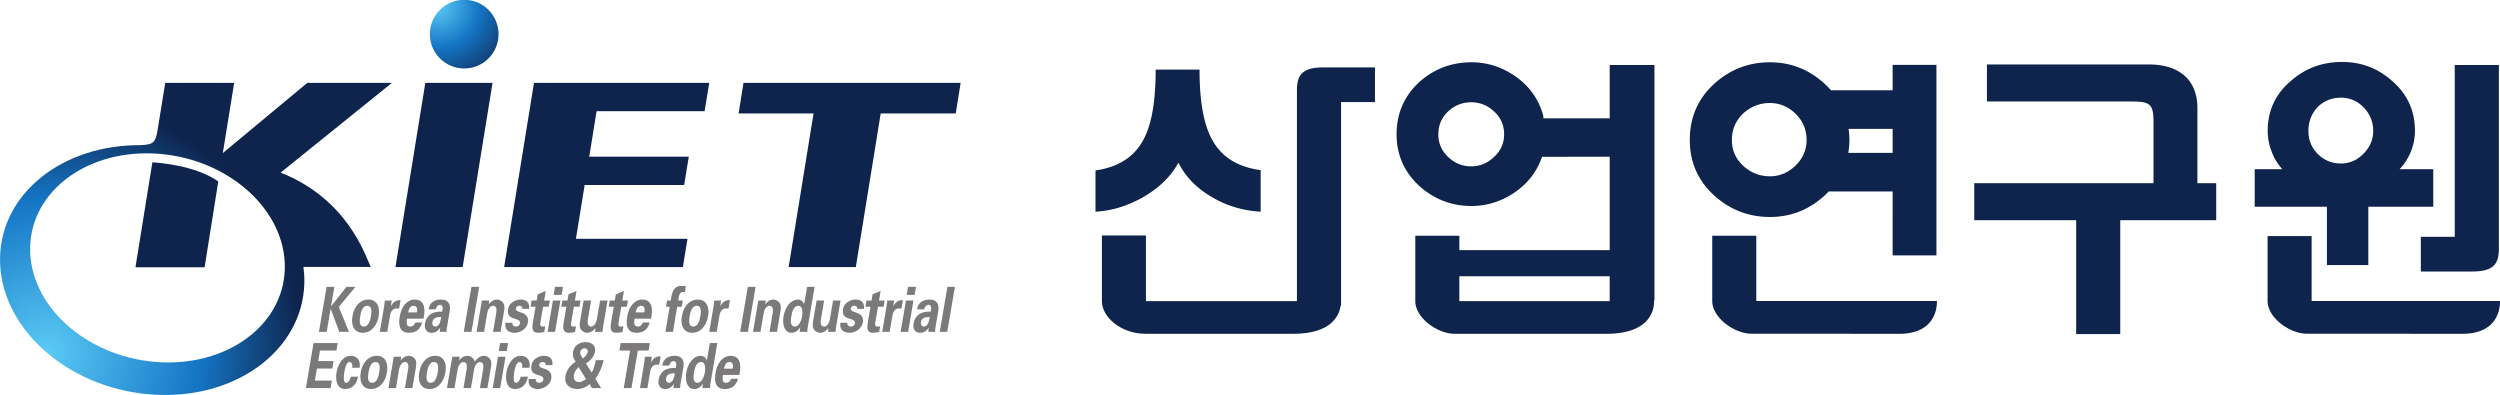 <svg xmlns="http://www.w3.org/2000/svg" xml:space="preserve" width="1265.293" height="200" viewBox="0 0 1265.293 200"><defs><radialGradient id="b" cx="0" cy="0" r="1" fx="0" fy="0" gradientTransform="translate(146.481 -633.376) scale(14.382)" gradientUnits="userSpaceOnUse" spreadMethod="pad"><stop offset="0" style="stop-opacity:1;stop-color:#59caf5"/><stop offset="0.45" style="stop-opacity:1;stop-color:#1575c5"/><stop offset="1" style="stop-opacity:1;stop-color:#0e244d"/></radialGradient><radialGradient id="d" cx="0" cy="0" r="1" fx="0" fy="0" gradientTransform="translate(84.61 -578.613) scale(40.397)" gradientUnits="userSpaceOnUse" spreadMethod="pad"><stop offset="0" style="stop-opacity:1;stop-color:#59caf5"/><stop offset="0.6" style="stop-opacity:1;stop-color:#1575c5"/><stop offset="1" style="stop-opacity:1;stop-color:#0e244d"/></radialGradient><clipPath id="a" clipPathUnits="userSpaceOnUse"><path d="M156.047-629.015a5.431 5.431 0 0 1-5.432 5.435 5.435 5.435 0 1 1 5.432-5.435z"/></clipPath><clipPath id="c" clipPathUnits="userSpaceOnUse"><path d="M101.707-577.144c-11.129-.932-19.987-9.051-19.789-18.143.199-9.09 9.381-15.706 20.516-14.776 11.13.925 19.988 9.052 19.787 18.14-.2 9.092-9.383 15.707-20.514 14.78zm19.86-29.962 17.601-14.192h-13.394l-13.363 11.106 1.798-11.106h-10.911s-1.19 7.319-1.194 7.356c-.314 2.127-.731 2.412-2.738 2.498-12.24-.072-21.984 7.525-22.21 17.756-.243 10.86 10.344 20.566 23.646 21.676 13.297 1.115 24.27-6.792 24.513-17.652.02-.846-.041-1.683-.143-2.508h10.65c-.923-1.953-3.684-10.72-14.255-14.934z" clip-rule="evenodd"/></clipPath></defs><path d="M286.64-623.754c-3.383 0-4.238 1.169-4.238 3.595v33.394h-23.894v-10.392h-6.972v10.392c0 2.639 3.17 5.174 6.865 5.174h23.596c5.883-.054 7.09-2.913 7.314-4.418l.073-.07v-32.185h5.367v-5.49h-8.111z" style="fill:#0e244d;fill-opacity:1;fill-rule:nonzero;stroke:none" transform="translate(-246.717 2028.867) scale(3.198)"/><path d="M263.644-608.673c1.11 2.226 2.884 4.043 5.311 5.451 2.323 1.378 4.885 2.145 7.708 2.306v-6.576c-3.7-.492-6.288-2.143-7.76-4.96-1.275-2.388-1.917-6.038-1.917-10.95h-6.942c0 4.944-.622 8.593-1.866 10.95-1.438 2.817-3.992 4.487-7.657 5.006v6.53c2.52-.131 5.006-.882 7.462-2.259 2.582-1.471 4.473-3.306 5.66-5.498zM331.898-586.765h-23.794v-3.929h23.794v3.93zm-18.375-22.752c-1.017.955-2.199 1.426-3.54 1.426-1.372 0-2.565-.471-3.585-1.426-1.076-.984-1.618-2.198-1.618-3.639 0-1.48.542-2.71 1.618-3.692 1.02-.922 2.213-1.381 3.585-1.381 1.341 0 2.523.46 3.54 1.381 1.114.983 1.666 2.212 1.666 3.692 0 1.441-.552 2.655-1.666 3.64zm18.375-6.178h-10.5l.006-.351c-.691-2.588-2.144-4.67-4.37-6.247-2.132-1.509-4.472-2.266-7.024-2.266-3.112 0-5.83 1.018-8.155 3.045-2.456 2.231-3.683 5.012-3.683 8.353 0 3.271 1.227 6.026 3.683 8.255 2.358 2.062 5.075 3.09 8.155 3.09 2.486 0 4.797-.735 6.925-2.202 2.06-1.43 3.47-3.294 4.258-5.59H331.9v14.772h-23.795v-2.272h-6.973v10.343c0 2.639 3.49 5.174 6.232 5.174h24.186c7.123-.064 7.394-4.238 7.365-5.146.022-.07.051-.142.065-.215v-37.18h-7.08v8.437zM355.099-586.781v-10.334h-6.972v10.334c0 2.638 3.482 5.176 6.23 5.176l23.497.014c5.67-.065 5.855-4.293 5.83-5.169h-.016l.046-.021h-28.615zM472.777-586.76l.045-.021h-29.835v-10.275h-6.971v10.275c0 2.638 3.483 5.176 6.228 5.176l24.72.014c5.672-.065 5.855-4.293 5.832-5.169h-.019zM353.064-616.494c1.212-1.081 2.605-1.62 4.184-1.62 1.51 0 2.836.539 3.986 1.62 1.214 1.146 1.825 2.551 1.825 4.229 0 1.6-.61 2.979-1.825 4.122-1.15 1.083-2.476 1.625-3.986 1.625-1.579 0-2.972-.542-4.184-1.625-1.215-1.111-1.826-2.486-1.826-4.122 0-1.678.61-3.083 1.826-4.229zm16.644 2.47h6.969v3.803h-7.018c.108-.658.176-1.338.176-2.044 0-.605-.054-1.189-.127-1.76zm-12.454 13.947c3.271 0 6.143-1.119 8.6-3.344.25-.223.478-.456.702-.69h10.12V-594h6.934v-30.152h-6.933v4.02h-9.753a13.38 13.38 0 0 0-1.07-1.082c-2.457-2.232-5.329-3.346-8.6-3.346-3.344 0-6.258 1.114-8.75 3.346-2.621 2.359-3.93 5.341-3.93 8.948 0 3.536 1.309 6.485 3.93 8.844 2.492 2.225 5.406 3.344 8.75 3.344z" style="fill:#0e244d;fill-opacity:1;fill-rule:nonzero;stroke:none" transform="translate(-246.717 2028.867) scale(3.198)"/><path d="M443.897-610.113c-.945-.985-1.416-2.176-1.416-3.59 0-1.437.471-2.682 1.416-3.73 1.015-1.015 2.26-1.523 3.73-1.523 1.374 0 2.575.508 3.583 1.522 1.012 1.049 1.52 2.294 1.52 3.732 0 1.377-.508 2.57-1.52 3.59-1.008 1.044-2.209 1.57-3.582 1.57-1.47 0-2.716-.526-3.73-1.57zm1.51 17.642h6.551v-9.232h10.276v-5.936h-5.329a8.875 8.875 0 0 0 1.751-2.701c.454-1.078.68-2.2.68-3.384 0-3.203-1.225-5.853-3.683-7.943-2.217-1.965-4.837-2.944-7.844-2.944-3.105 0-5.787.979-8.041 2.944-2.487 2.09-3.733 4.74-3.733 7.943 0 1.142.212 2.258.642 3.337.36.98.918 1.895 1.666 2.748h-4.366v5.936h11.43v9.232zM424.908-617.35c0-4.117-2.534-6.867-7.708-6.867H391.6v5.858h22.028c3.493 0 4.335 0 4.335 3.17v9.768h-28.37v5.857h16.134v18.011h6.974v-18.011h15.185v-5.857h-2.977v-11.93z" style="fill:#0e244d;fill-opacity:1;fill-rule:nonzero;stroke:none" transform="translate(-246.717 2028.867) scale(3.198)"/><path d="M460.271-596.94v5.493h8.112c3.383 0 4.237-1.17 4.237-3.596v-29.092h-6.982v27.196h-5.367zM150.368-592.15h-10.637l4.728-29.148h10.638l-4.729 29.149zM185.222-592.15h-28.29l4.725-29.148h27.73l-.73 4.484h-17.092l-1.167 7.195h15.756l-.73 4.483h-15.748l-1.383 8.508h17.657l-.728 4.479zM194.815-621.298h34.365l-.775 4.838h-11.876l-3.94 24.31h-10.633l3.944-24.31h-11.866l.781-4.838z" style="fill:#0e244d;fill-opacity:1;fill-rule:nonzero;stroke:none" transform="translate(-246.717 2028.867) scale(3.198)"/><path d="M129.536-585.948h.014l2.423-3.074h1.428l-2.634 3.18 1.6 3.943h-1.52l-1.362-3.634h-.018l-.615 3.634h-1.227l1.213-7.123h1.223l-.525 3.074zM137.07-584.382c.266-1.558-.327-2.626-1.62-2.626-1.295 0-2.249 1.068-2.514 2.626-.265 1.563.327 2.63 1.62 2.63 1.294 0 2.251-1.067 2.515-2.63zm-2.911 0c.131-.786.397-1.638 1.121-1.638.729 0 .702.852.57 1.638-.136.797-.4 1.643-1.126 1.643-.726 0-.7-.846-.565-1.643zM139.138-586.854l-.13.896h.017c.382-.78.925-.979 1.515-.955l-.228 1.31h-.51c-.201.02-.487.16-.64.366-.173.275-.247.548-.31.878l-.415 2.46h-1.18l.671-3.971c.03-.202.079-.617.126-.984h1.084zM144.178-583.985c.055-.32.104-.637.127-.949a3.04 3.04 0 0 0-.048-.886c-.18-.872-.744-1.188-1.488-1.188-1.206 0-2.095 1.149-2.347 2.637-.288 1.662.1 2.618 1.454 2.618.925 0 1.761-.405 2.073-1.627h-1.07c-.184.45-.425.64-.84.64-.598 0-.571-.604-.464-1.245h2.603zm-2.432-.988c.11-.539.313-1.047.855-1.047.576 0 .61.508.52 1.047h-1.375zM146.106-585.457c.025-.225.245-.71.65-.71.42 0 .475.406.441.614l-.075.467c-.474-.025-1.083.006-1.595.264-.785.383-1.053 1.222-1.114 1.57-.16.968.3 1.5 1.043 1.5.534 0 .987-.235 1.354-.811h.014a7.537 7.537 0 0 0-.073.664h1.066c.01-.152.003-.297.04-.545l.455-2.702c.257-1.493-.574-1.862-1.374-1.862-.424 0-.858.087-1.221.316-.355.227-.634.62-.748 1.235h1.137zm.869 1.224c-.1.58-.279 1.494-.936 1.494-.33 0-.524-.296-.455-.714.136-.798.983-.791 1.39-.78zM151.764-581.9h-1.223l1.212-7.122h1.228l-1.217 7.123zM154.493-586.286l.011.031c.321-.45.746-.753 1.345-.753.393 0 1.094.37 1.117 1.089.01.31-.028.62-.055.792l-.55 3.228h-1.186l.509-2.986c.081-.528.07-1.135-.518-1.135-.371 0-.766.416-.903 1.135l-.508 2.986h-1.183l.841-4.955h1.18l-.1.568zM159.806-585.533c.042-.337-.184-.487-.456-.487-.326 0-.494.123-.55.452-.132.778 2.212.33 1.893 2.188-.184 1.085-1.328 1.627-2.067 1.627-.924 0-1.654-.452-1.476-1.59h1.097c-.039.385.2.604.547.604.325 0 .597-.168.661-.552.067-.393-.473-.567-.698-.636-.716-.224-1.383-.432-1.19-1.585.174-1.037 1.26-1.496 1.952-1.496.84 0 1.482.377 1.355 1.475h-1.068zM162.075-586.854l.168-.979 1.275-.534-.256 1.513h.892l-.168.984h-.893l-.391 2.299c-.108.653-.063.832.347.832.126 0 .257-.024.386-.034l-.149.874c-.148.083-.79.146-.954.146-.922 0-1.02-.602-.844-1.68l.418-2.437h-.793l.166-.984h.796zM166.244-589.022l-.214 1.27h-1.263l.21-1.27h1.267zm-.407 2.168-.84 4.955h-1.188l.843-4.955h1.185zM166.948-586.854l.166-.979 1.276-.534-.257 1.513h.89l-.166.984h-.89l-.39 2.299c-.112.653-.066.832.345.832.127 0 .255-.024.384-.034l-.15.874c-.148.083-.788.146-.951.146-.927 0-1.023-.602-.836-1.68l.41-2.437h-.794l.167-.984h.796zM171.378-582.514c-.335.452-.757.761-1.364.761-.392 0-1.09-.376-1.111-1.09-.01-.311.028-.627.055-.795l.549-3.216h1.185l-.504 2.97c-.085.535-.068 1.145.515 1.145.376 0 .765-.424.906-1.145l.507-2.97h1.18l-.69 4.062c-.04.299-.073.596-.104.893h-1.187l.063-.615zM174.447-586.854l.168-.979 1.276-.534-.255 1.513h.89l-.17.984h-.89l-.392 2.299c-.11.653-.06.832.35.832.123 0 .254-.024.384-.034l-.145.874c-.153.083-.794.146-.957.146-.923 0-1.02-.602-.838-1.68l.416-2.437h-.797l.167-.984h.793zM180.184-583.985c.055-.32.109-.637.13-.949.023-.314.018-.609-.044-.886-.187-.872-.748-1.188-1.494-1.188-1.204 0-2.093 1.149-2.352 2.637-.28 1.662.103 2.618 1.46 2.618.928 0 1.762-.405 2.074-1.627h-1.07c-.184.45-.423.64-.836.64-.606 0-.576-.604-.466-1.245h2.598zm-2.434-.988c.112-.539.318-1.047.861-1.047.576 0 .61.508.52 1.047h-1.38zM185.536-588.187c-.815-.124-.914.354-1.05 1.333h.72l-.166.984h-.72l-.676 3.97h-1.185l.675-3.97h-.592l.17-.984h.588c.211-1.409.468-2.324 1.756-2.324.212 0 .43.031.633.071l-.153.92zM189.206-584.382c.264-1.558-.326-2.626-1.621-2.626-1.293 0-2.251 1.068-2.517 2.626-.262 1.563.326 2.63 1.624 2.63 1.293 0 2.248-1.067 2.514-2.63zm-2.913 0c.137-.786.397-1.638 1.123-1.638.727 0 .702.852.566 1.638-.133.797-.397 1.643-1.123 1.643s-.7-.846-.566-1.643zM191.271-586.854l-.133.896h.022c.38-.78.92-.979 1.512-.955l-.227 1.31h-.515a.993.993 0 0 0-.633.366c-.178.275-.248.548-.31.878l-.416 2.46h-1.177l.666-3.971c.036-.202.085-.617.13-.984h1.081zM195.513-581.9h-1.222l1.21-7.122h1.226l-1.214 7.123zM198.24-586.286l.012.031c.32-.45.742-.753 1.343-.753.396 0 1.095.37 1.117 1.089.012.31-.025.62-.055.792l-.548 3.228h-1.18l.504-2.986c.08-.528.066-1.135-.52-1.135-.369 0-.764.416-.9 1.135l-.512 2.986h-1.182l.843-4.955h1.174l-.097.568zM204.412-586.286h-.012c-.152-.41-.528-.722-.94-.722-1.226 0-2.071 1.297-2.3 2.626-.218 1.276.101 2.63 1.261 2.63.512 0 1-.268 1.357-.852h.021c-.044.238-.062.47-.088.705h1.181c.041-.327.076-.664.13-.988l1.044-6.135h-1.181l-.473 2.736zm-2.023 1.904c.13-.756.369-1.638 1.129-1.638.636 0 .69.965.572 1.638-.115.684-.487 1.643-1.127 1.643-.76 0-.707-.877-.574-1.643zM208.25-582.514c-.325.452-.754.761-1.35.761-.398 0-1.1-.376-1.117-1.09-.012-.311.027-.627.052-.795l.549-3.216h1.188l-.508 2.97c-.085.535-.067 1.145.516 1.145.373 0 .768-.424.906-1.145l.503-2.97h1.183l-.689 4.062c-.043.299-.078.596-.106.893h-1.182l.056-.615zM212.808-585.533c.043-.337-.187-.487-.455-.487-.319 0-.494.123-.55.452-.127.778 2.212.33 1.894 2.188-.184 1.085-1.333 1.627-2.07 1.627-.923 0-1.65-.452-1.474-1.59h1.098c-.04.385.202.604.55.604.322 0 .593-.168.658-.552.066-.393-.474-.567-.7-.636-.715-.224-1.384-.432-1.188-1.585.18-1.037 1.254-1.496 1.952-1.496.84 0 1.48.377 1.353 1.475h-1.068zM215.079-586.854l.161-.979 1.279-.534-.257 1.513h.895l-.169.984h-.89l-.392 2.299c-.114.653-.065.832.345.832.128 0 .26-.024.385-.034l-.144.874c-.15.083-.795.146-.96.146-.92 0-1.018-.602-.835-1.68l.414-2.437h-.797l.17-.984h.795zM218.65-586.854l-.13.896h.015c.39-.78.921-.979 1.512-.955l-.226 1.31h-.51c-.203.02-.482.16-.638.366-.174.275-.245.548-.308.878l-.422 2.46h-1.171l.667-3.971c.033-.202.08-.617.127-.984h1.084zM222.12-589.022l-.216 1.27h-1.263l.216-1.27h1.263zm-.41 2.168-.84 4.955h-1.186l.841-4.955h1.186zM223.423-585.457c.024-.225.243-.71.652-.71.416 0 .472.406.438.614l-.077.467c-.472-.025-1.078.006-1.595.264-.781.383-1.05 1.222-1.111 1.57-.165.968.296 1.5 1.042 1.5.539 0 .988-.235 1.353-.811h.018a6.529 6.529 0 0 0-.077.664h1.067c.012-.152.003-.297.037-.545l.457-2.702c.259-1.493-.574-1.862-1.37-1.862-.426 0-.86.087-1.225.316-.353.227-.632.62-.747 1.235h1.138zm.863 1.224c-.095.58-.274 1.494-.93 1.494-.327 0-.526-.296-.453-.714.133-.798.98-.791 1.383-.78zM228.275-589.022l-1.217 7.123h-1.185l1.214-7.123h1.188zM126.768-580.123h3.824l-.204 1.183h-2.598l-.279 1.665h2.427l-.202 1.187h-2.43l-.326 1.906h2.685l-.2 1.184h-3.907l1.21-7.125zM132.888-576.22c.057-.403.008-.9-.449-.9-.505 0-.719 1.193-.795 1.572-.048.454-.25 1.707.257 1.707.455 0 .685-.565.766-.966h1.146c-.251 1.266-.995 1.955-2.087 1.955-1.171 0-1.54-1.313-1.317-2.627.224-1.307 1.038-2.625 2.215-2.625 1.01 0 1.638.72 1.432 1.884h-1.168zM138.383-575.48c.265-1.558-.327-2.624-1.628-2.624-1.29 0-2.243 1.066-2.51 2.625-.263 1.563.329 2.627 1.62 2.627 1.298 0 2.255-1.064 2.518-2.627zm-2.915 0c.135-.786.397-1.64 1.123-1.64.73 0 .703.854.569 1.64-.131.792-.395 1.64-1.125 1.64-.724 0-.698-.847-.567-1.64zM140.55-577.384l.007.031c.32-.453.743-.752 1.344-.752.393 0 1.098.366 1.118 1.088.01.309-.025.62-.052.787l-.55 3.232h-1.185l.506-2.984c.082-.532.067-1.138-.517-1.138-.37 0-.765.422-.909 1.138l-.499 2.984h-1.187l.841-4.96h1.178l-.096.574zM147.635-575.48c.268-1.558-.325-2.624-1.617-2.624-1.295 0-2.251 1.066-2.515 2.625-.268 1.563.33 2.627 1.622 2.627s2.248-1.064 2.51-2.627zm-2.912 0c.133-.786.397-1.64 1.123-1.64s.703.854.569 1.64c-.137.792-.397 1.64-1.12 1.64-.73 0-.703-.847-.572-1.64zM149.808-577.375h.016c.316-.43.74-.73 1.342-.73.44 0 1.03.399 1.101.94.48-.64.903-.94 1.5-.94.446 0 1.035.399 1.109.94.06.379-.018.79-.085 1.183l-.505 2.984h-1.188l.51-2.984c.081-.532.069-1.138-.52-1.138-.367 0-.764.422-.901 1.138l-.508 2.984h-1.183l.504-2.984c.082-.532.068-1.138-.515-1.138-.368 0-.768.422-.907 1.138l-.506 2.984h-1.183l.839-4.959h1.18l-.1.582zM157.558-580.123l-.216 1.27h-1.263l.216-1.27h1.263zm-.41 2.166-.844 4.959h-1.182l.843-4.959h1.184zM159.776-576.22c.06-.403.01-.9-.447-.9-.506 0-.717 1.193-.8 1.572-.04.454-.247 1.707.258 1.707.457 0 .691-.565.764-.966h1.15c-.25 1.266-.992 1.955-2.08 1.955-1.178 0-1.552-1.313-1.327-2.627.225-1.307 1.038-2.625 2.221-2.625 1.008 0 1.635.72 1.428 1.884h-1.167zM163.496-576.634c.038-.336-.19-.486-.456-.486-.324 0-.492.122-.553.453-.13.774 2.21.326 1.9 2.187-.184 1.084-1.34 1.628-2.077 1.628-.923 0-1.653-.453-1.472-1.59h1.099c-.041.384.2.601.545.601.324 0 .597-.165.661-.55.072-.397-.468-.564-.698-.63-.72-.227-1.385-.436-1.187-1.595.172-1.034 1.253-1.488 1.949-1.488.837 0 1.482.378 1.355 1.47h-1.066zM170.803-572.998h1.48l-.912-1.482a7.808 7.808 0 0 0 1.1-2.187c.08-.251.166-.51.195-.76h-1.227c-.038.219-.1.457-.157.683-.101.425-.23.87-.505 1.276l-.902-1.45c.611-.344 1.28-.992 1.423-1.812.197-1.16-.707-1.545-1.467-1.545-.758 0-1.794.385-1.989 1.545a1.867 1.867 0 0 0 .423 1.538c-.77.525-1.441 1.235-1.622 2.276-.255 1.499.873 2.064 1.892 2.064.595 0 1.406-.275 1.934-.789l.334.643zm-1.406-4.691c-.156-.197-.48-.67-.421-.99.059-.342.338-.607.66-.607.33 0 .583.143.517.562-.074.411-.465.814-.756 1.035zm.488 3.258c-.272.256-.806.476-1.129.476-.507 0-.905-.388-.788-1.066.088-.546.385-.961.756-1.298l1.16 1.888zM175.375-580.123h4.618l-.2 1.183h-1.7l-1.01 5.942h-1.224l1.01-5.942h-1.7l.206-1.183z" style="fill:#7b7979;fill-opacity:1;fill-rule:nonzero;stroke:none" transform="translate(-246.717 2028.867) scale(3.198)"/><path d="m180.3-577.957-.128.897h.017c.389-.779.927-.974 1.514-.956l-.223 1.318h-.515a.994.994 0 0 0-.637.357c-.176.277-.245.557-.308.884l-.415 2.459h-1.178l.666-3.972c.037-.207.08-.62.128-.987h1.078zM183.08-576.555c.025-.224.241-.707.65-.707.42 0 .477.405.441.61l-.074.464c-.472-.021-1.08.015-1.599.266-.782.387-1.05 1.222-1.107 1.568-.169.972.297 1.502 1.038 1.502.538 0 .986-.24 1.353-.81h.018a6.055 6.055 0 0 0-.073.664h1.065c.007-.15.004-.3.039-.543l.459-2.704c.251-1.494-.576-1.86-1.379-1.86-.425 0-.855.082-1.218.32-.358.226-.636.608-.744 1.23h1.132zm.866 1.225c-.097.584-.274 1.49-.932 1.49-.328 0-.525-.297-.454-.707.134-.806.977-.794 1.386-.783zM189.021-577.384h-.017c-.151-.415-.525-.72-.935-.72-1.235 0-2.076 1.297-2.301 2.625-.22 1.278.095 2.627 1.253 2.627.514 0 1.005-.267 1.364-.85h.016c-.038.242-.062.465-.09.704h1.187c.04-.325.069-.663.13-.99l1.041-6.135h-1.184l-.464 2.74zm-2.037 1.905c.132-.761.378-1.641 1.136-1.641.643 0 .69.96.577 1.64-.118.681-.494 1.64-1.135 1.64-.755 0-.703-.878-.578-1.64zM194.163-575.082a9.18 9.18 0 0 0 .131-.947c.02-.316.017-.616-.047-.889-.183-.867-.748-1.186-1.488-1.186-1.21 0-2.1 1.143-2.354 2.636-.282 1.664.099 2.616 1.46 2.616.925 0 1.758-.406 2.068-1.628h-1.063c-.19.454-.428.64-.837.64-.606 0-.576-.601-.466-1.242h2.596zm-2.432-.988c.114-.546.312-1.05.858-1.05.577 0 .61.504.519 1.05h-1.377z" style="fill:#7b7979;fill-opacity:1;fill-rule:nonzero;stroke:none" transform="translate(-246.717 2028.867) scale(3.198)"/><g clip-path="url(#a)" transform="translate(-246.717 2028.867) scale(3.198)"><path d="M156.047-629.015a5.431 5.431 0 0 1-5.432 5.435 5.435 5.435 0 1 1 5.432-5.435z" style="fill:url(#b);stroke:none"/></g><g clip-path="url(#c)" transform="translate(-246.717 2028.867) scale(3.198)"><path d="M101.707-577.144c-11.129-.932-19.987-9.051-19.789-18.143.199-9.09 9.381-15.706 20.516-14.776 11.13.925 19.988 9.052 19.787 18.14-.2 9.092-9.383 15.707-20.514 14.78zm19.86-29.962 17.601-14.192h-13.394l-13.363 11.106 1.798-11.106h-10.911s-1.19 7.319-1.194 7.356c-.314 2.127-.731 2.412-2.738 2.498-12.24-.072-21.984 7.525-22.21 17.756-.243 10.86 10.344 20.566 23.646 21.676 13.297 1.115 24.27-6.792 24.513-17.652.02-.846-.041-1.683-.143-2.508h10.65c-.923-1.953-3.684-10.72-14.255-14.934z" style="fill:url(#d);fill-rule:evenodd;stroke:none"/></g><path d="M111.69-605.702c-3.704-2.6-9.552-2.963-10.344-3.02-.064-.013.278.02-.085.006l-2.677 16.597h10.945l2.161-13.584z" style="fill:#0e244d;fill-opacity:1;fill-rule:evenodd;stroke:none" transform="translate(-246.717 2028.867) scale(3.198)"/></svg>